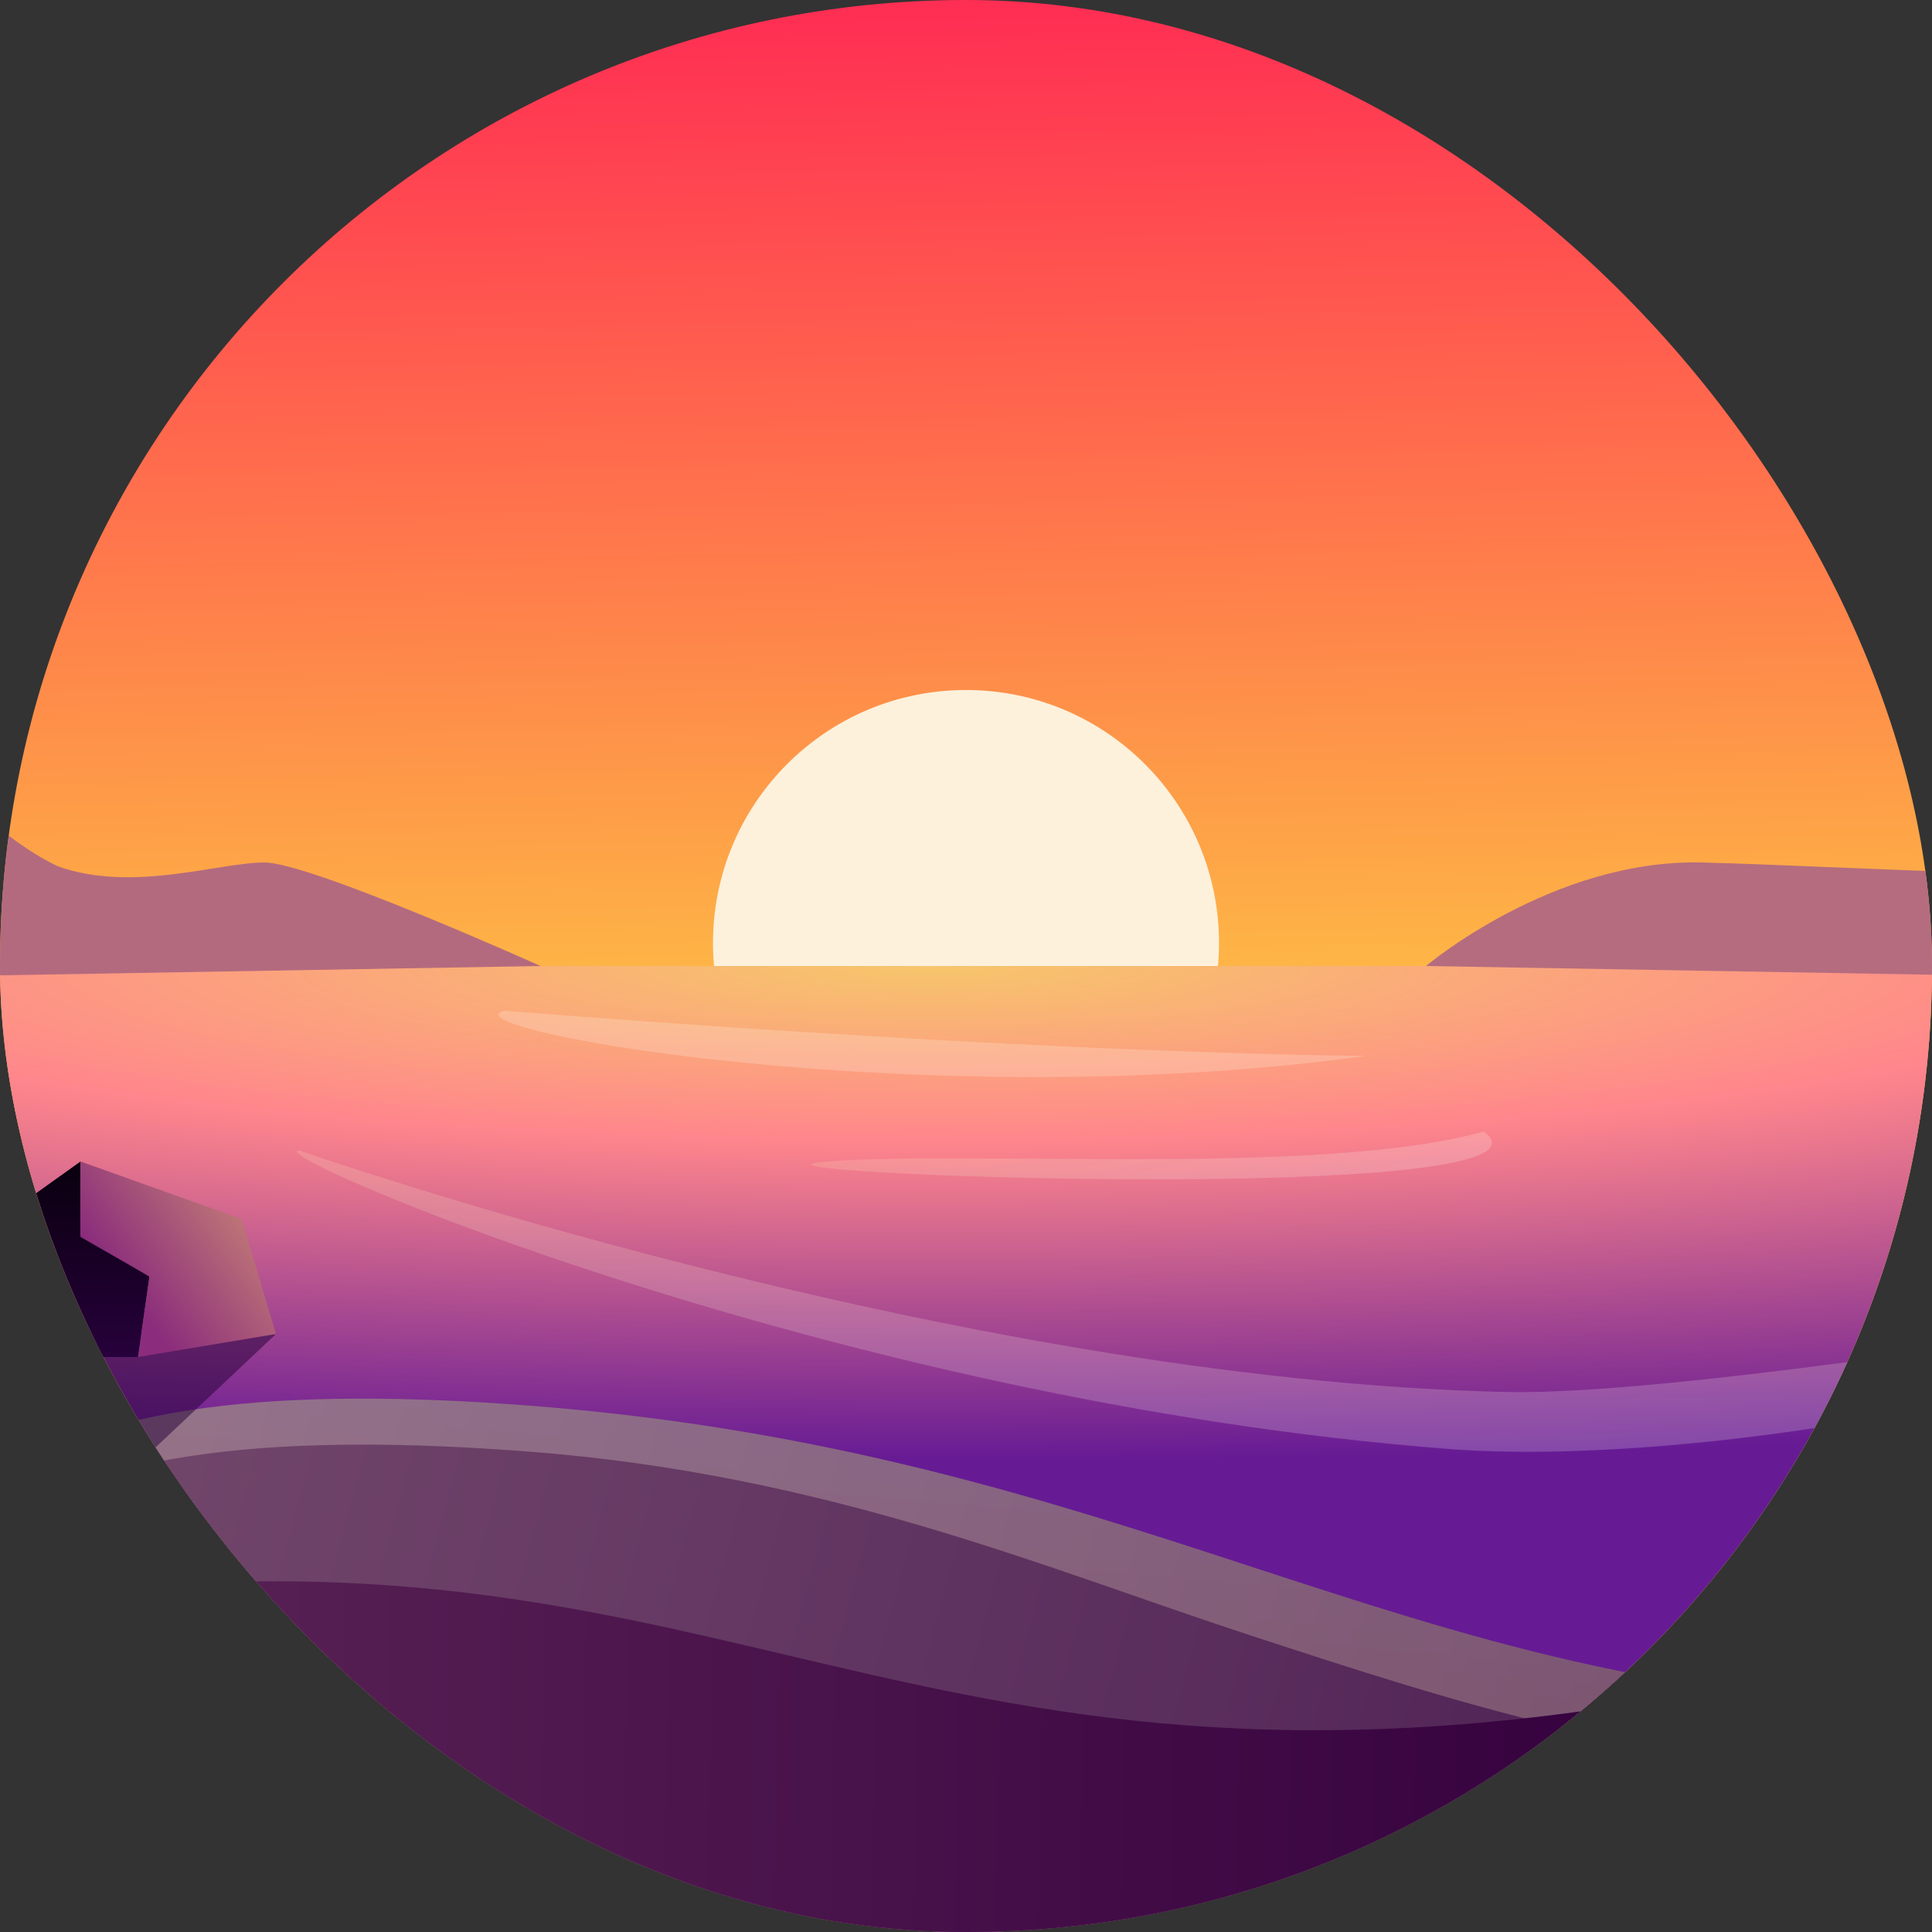 <svg width="84" height="84" viewBox="0 0 84 84" fill="none" xmlns="http://www.w3.org/2000/svg">
<rect x="0" y="0" width="84" height="84" fill="#333333" stroke="none"/>
<g clip-path="url(#clip0_39_2)">
<rect width="84" height="84" rx="42" fill="url(#paint0_linear_39_2)"/>
<circle cx="42" cy="41" r="11" fill="#FDF1DC"/>
<path d="M42 84C65.196 84 84 65.196 84 42H0C0 65.196 18.804 84 42 84Z" fill="url(#paint1_radial_39_2)"/>
<path opacity="0.2" d="M63 63C73.404 63.798 91.737 60.526 96.092 56.841C96.092 56.841 73.488 60.695 65.521 60.522C41.5 60 13.021 50.022 13.021 50.022C11.021 50.022 36.204 60.944 63 63Z" fill="url(#paint2_linear_39_2)"/>
<path opacity="0.2" d="M59.399 45.909C40.18 48.556 19.176 44.731 21.917 43.94C21.917 43.94 43.314 45.713 59.399 45.909Z" fill="white"/>
<path opacity="0.2" d="M64.51 49.194C69 52.5 29.5 51 36 50.5C42.5 50 57.5 51.158 64.51 49.194Z" fill="url(#paint3_linear_39_2)"/>
<path d="M84.138 74.251C77.55 88.828 58.689 100.232 41.652 100.232C29.688 100.232 15.578 94.618 5.929 86.221C3.805 84.372 1.43 80.738 -0.237 77.416C-1.841 74.22 -1.597 65.656 -0.419 64.659C3.936 60.974 12.566 60.312 22.97 61.111C49.766 63.166 61.48 74.04 84.138 74.04V74.251Z" fill="url(#paint4_linear_39_2)"/>
<path opacity="0.25" d="M82.716 77.026C83.238 76.115 83.713 75.19 84.138 74.251V74.04C72.527 74.04 63.789 71.184 54.423 68.123C45.513 65.211 36.034 62.113 22.97 61.111C12.566 60.312 3.936 60.974 -0.419 64.659V66.659C3.936 62.974 12.566 62.312 22.97 63.111C36.034 64.113 45.513 68.211 54.423 71.123C63.403 74.058 71.805 76.804 82.716 77.026Z" fill="url(#paint5_linear_39_2)"/>
<path d="M75.355 73.55C71.567 92.474 52.49 109.998 32.464 114.622C18.399 117.869 0.29 111.098 -13.332 103.846C-16.331 102.249 -20.109 98.622 -22.97 95.169C-25.723 91.847 -25.771 84.969 -24.657 83.478C-20.536 77.964 -12.562 71.589 -0.114 69.704C31.942 64.848 39 80.5 75.298 73.302L75.355 73.55Z" fill="url(#paint6_linear_39_2)"/>
<path d="M3.5 66L12 58H0.5L3.5 66Z" fill="#220136" fill-opacity="0.5"/>
<path d="M99.5 33C96.628 33 95 31.5 91.5 31.5C89.713 31.5 103 35.842 99.5 37.5C96.252 38.674 80.5 37.658 74 37.5C67.5 37.342 62 42 62 42L91 42.5L90 43.5L113.5 44.5V28C113.5 28 109.5 25.208 107 27.5C103.727 30.5 102.372 33 99.5 33Z" fill="#B56C7F"/>
<path d="M-14 33C-11.128 33 -9.5 31.5 -6 31.5C-4.213 31.5 -1 36 2.5 37.658C5.748 38.831 9.468 37.5 11.5 37.5C13.5 37.5 23.5 42 23.5 42L-5.5 42.5L-4.5 43.5L-28 44.5V28C-28 28 -24 25.208 -21.5 27.5C-18.227 30.5 -16.872 33 -14 33Z" fill="#B46A7E"/>
<path d="M3.5 53.7V50.5L0 53V59H6L6.5 55.5L3.5 53.7Z" fill="url(#paint7_linear_39_2)"/>
<path d="M3.5 53.78V50.5L10.5 53L12 58L6 59L6.5 55.5L3.5 53.78Z" fill="url(#paint8_linear_39_2)"/>
</g>
<defs>
<linearGradient id="paint0_linear_39_2" x1="5" y1="-10" x2="7" y2="96" gradientUnits="userSpaceOnUse">
<stop offset="0.105" stop-color="#FF2E53"/>
<stop offset="0.606" stop-color="#FEDA42"/>
<stop offset="0.915" stop-color="#FEA747"/>
</linearGradient>
<radialGradient id="paint1_radial_39_2" cx="0" cy="0" r="1" gradientUnits="userSpaceOnUse" gradientTransform="translate(40.5 42) rotate(90) scale(64.5 406.556)">
<stop stop-color="#F7C66B"/>
<stop offset="0.118" stop-color="#FF868C"/>
<stop offset="0.333" stop-color="#661B94"/>
<stop offset="0.95" stop-color="#661B94"/>
</radialGradient>
<linearGradient id="paint2_linear_39_2" x1="54.501" y1="63.121" x2="54.501" y2="50.022" gradientUnits="userSpaceOnUse">
<stop stop-color="white"/>
<stop offset="1" stop-color="#FCEEBC" stop-opacity="0.9"/>
</linearGradient>
<linearGradient id="paint3_linear_39_2" x1="50.624" y1="52.989" x2="49.617" y2="47.808" gradientUnits="userSpaceOnUse">
<stop stop-color="white"/>
<stop offset="1" stop-color="#FCEEBC" stop-opacity="0.9"/>
</linearGradient>
<linearGradient id="paint4_linear_39_2" x1="77.233" y1="84.213" x2="-1.583" y2="62.798" gradientUnits="userSpaceOnUse">
<stop stop-color="#4C1F54"/>
<stop offset="1" stop-color="#754A6D"/>
</linearGradient>
<linearGradient id="paint5_linear_39_2" x1="40" y1="60" x2="38" y2="82" gradientUnits="userSpaceOnUse">
<stop stop-color="white"/>
<stop offset="1" stop-color="#FFD987"/>
</linearGradient>
<linearGradient id="paint6_linear_39_2" x1="69.512" y1="84.704" x2="-28.058" y2="83.086" gradientUnits="userSpaceOnUse">
<stop stop-color="#36023F"/>
<stop offset="1" stop-color="#6C3361"/>
</linearGradient>
<linearGradient id="paint7_linear_39_2" x1="2.25" y1="50.5" x2="2" y2="64" gradientUnits="userSpaceOnUse">
<stop stop-color="#09000E"/>
<stop offset="1" stop-color="#380156"/>
</linearGradient>
<linearGradient id="paint8_linear_39_2" x1="5" y1="55.5" x2="15" y2="48" gradientUnits="userSpaceOnUse">
<stop stop-color="#8B2D7C"/>
<stop offset="1" stop-color="#F5C471"/>
</linearGradient>
<clipPath id="clip0_39_2">
<rect width="84" height="84" rx="42" fill="white"/>
</clipPath>
</defs>
</svg>
